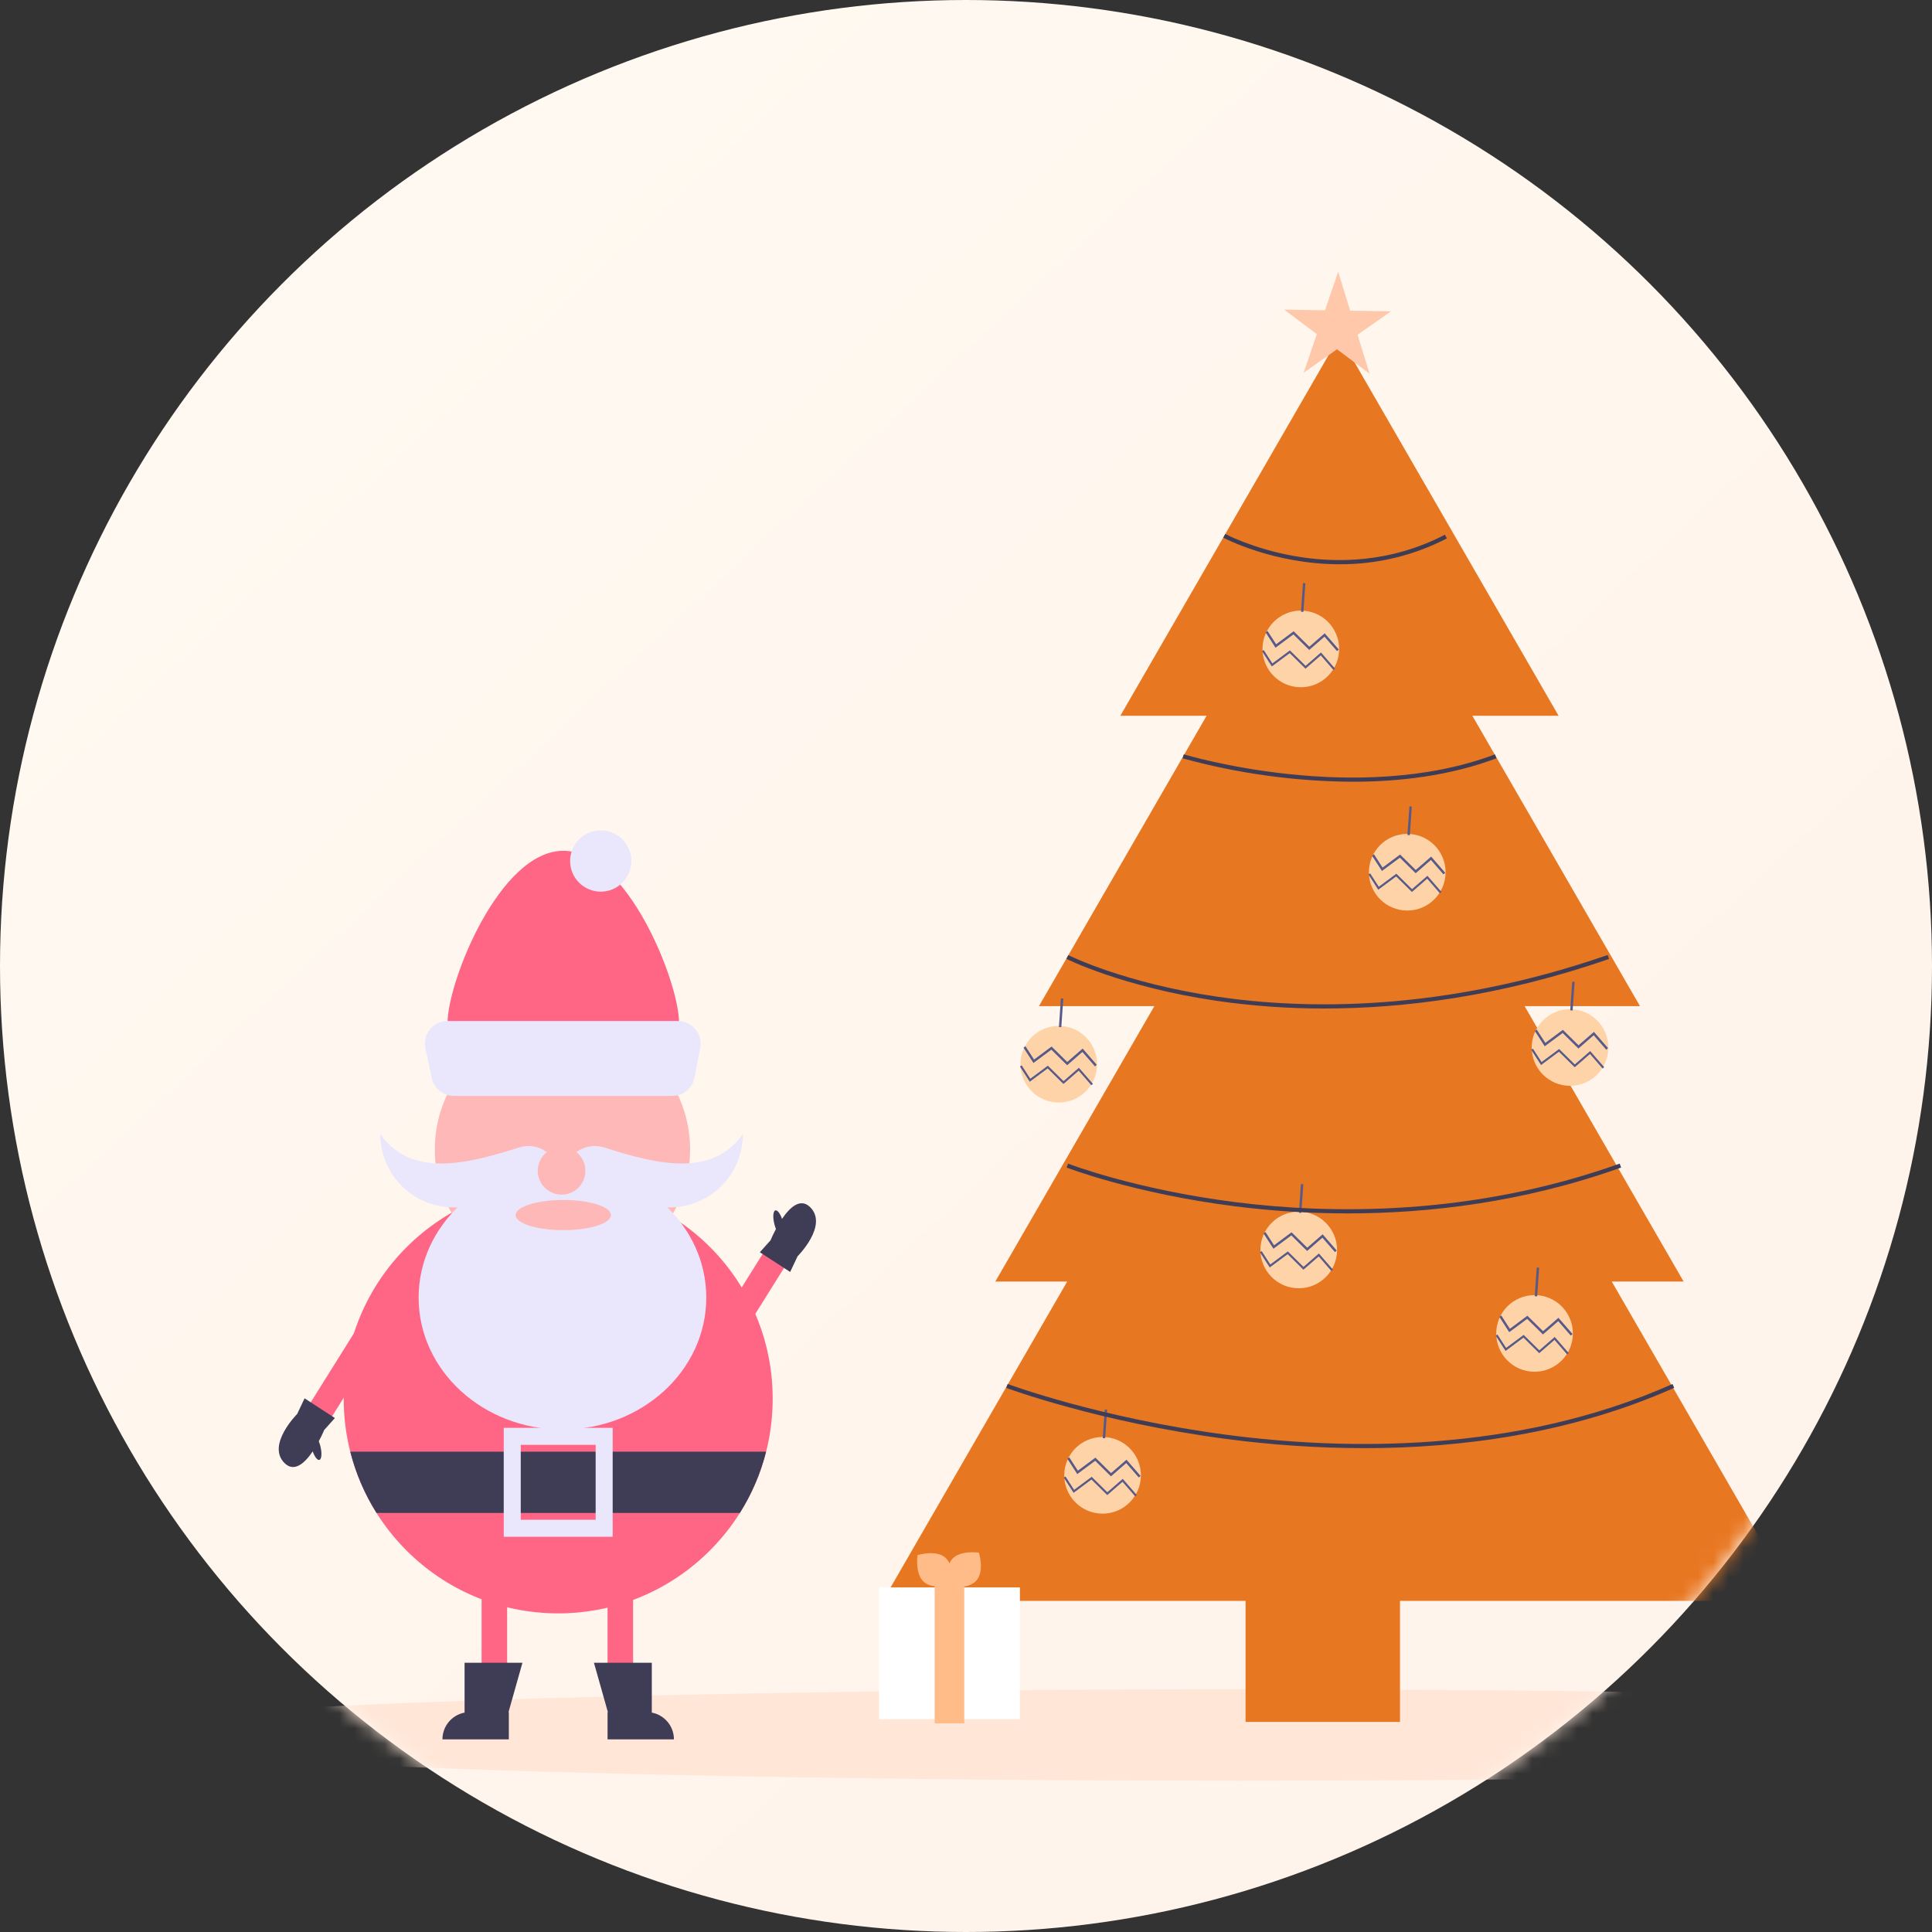 <?xml version="1.0" encoding="UTF-8"?>
<svg width="128px" height="128px" viewBox="0 0 128 128" version="1.1" xmlns="http://www.w3.org/2000/svg" xmlns:xlink="http://www.w3.org/1999/xlink">
    <rect x="0" y="0" width="128" height="128" fill="#333333" stroke="none"/>
    <title>Holiday</title>
    <defs>
        <linearGradient x1="34.785%" y1="6.51388665e-14%" x2="88.824%" y2="58.08%" id="linearGradient-1">
            <stop stop-color="#FFF9F1" offset="0%"></stop>
            <stop stop-color="#FFF4EB" offset="100%"></stop>
        </linearGradient>
        <circle id="path-2" cx="64" cy="64" r="64"></circle>
    </defs>
    <g id="Symbols" stroke="none" stroke-width="1" fill="none" fill-rule="evenodd">
        <g id="Earning/Holiday" transform="translate(-16, -26)">
            <g id="Holiday" transform="translate(16, 26)">
                <mask id="mask-3" fill="white">
                    <use xlink:href="#path-2"></use>
                </mask>
                <use id="Mask" fill="url(#linearGradient-1)" xlink:href="#path-2"></use>
                <g id="undraw_santa_visit_loux" mask="url(#mask-3)" fill-rule="nonzero">
                    <g transform="translate(5, 18)">
                        <ellipse id="Oval" fill="#FFE6D7" cx="77.056" cy="96.947" rx="77.056" ry="3.03"></ellipse>
                        <path d="M46.191,74.681 C46.191,82.528 39.83,88.89 31.982,88.89 C24.134,88.89 17.772,82.528 17.772,74.681 C17.772,66.833 24.134,60.471 31.982,60.471 C35.753,60.461 39.374,61.955 42.041,64.622 C44.708,67.289 46.201,70.909 46.191,74.681 Z" id="Path" fill="#FF6584"></path>
                        <path d="M39.989,49.757 C39.989,52.436 36.555,54.607 32.32,54.607 C28.085,54.607 24.651,52.436 24.651,49.757 C24.651,47.079 28.085,38.367 32.32,38.367 C36.555,38.367 39.989,47.079 39.989,49.757 Z" id="Path" fill="#FF6584"></path>
                        <circle id="Oval" fill="#FFB8B8" cx="32.264" cy="58.159" r="8.458"></circle>
                        <ellipse id="Oval" fill="#EAE6FC" cx="32.264" cy="67.97" rx="9.529" ry="8.74"></ellipse>
                        <path d="M39.369,61.993 L34.411,61.993 C33.287,61.993 32.377,61.083 32.377,59.959 L32.377,59.959 C32.377,59.309 32.687,58.699 33.212,58.316 C33.737,57.933 34.414,57.824 35.033,58.023 C38.697,59.203 42.192,59.966 44.218,57.144 L44.218,57.144 C44.218,58.43 43.707,59.664 42.798,60.573 C41.888,61.482 40.655,61.993 39.369,61.993 Z" id="Path" fill="#EAE6FC"></path>
                        <path d="M25.046,61.993 L30.004,61.993 C31.128,61.993 32.038,61.083 32.038,59.959 L32.038,59.959 C32.038,59.309 31.728,58.699 31.202,58.316 C30.677,57.933 30.001,57.824 29.382,58.023 C25.717,59.203 22.223,59.966 20.197,57.144 L20.197,57.144 C20.197,58.43 20.708,59.664 21.617,60.573 C22.527,61.482 23.76,61.993 25.046,61.993 L25.046,61.993 Z" id="Path" fill="#EAE6FC"></path>
                        <circle id="Oval" fill="#FFB8B8" cx="32.207" cy="59.569" r="1.579"></circle>
                        <path d="M39.539,54.607 L25.074,54.607 C24.367,54.607 23.755,54.113 23.606,53.422 L23.183,51.464 C23.088,51.02 23.198,50.556 23.483,50.203 C23.768,49.85 24.198,49.645 24.652,49.645 L39.917,49.645 C40.365,49.645 40.79,49.845 41.075,50.191 C41.361,50.536 41.477,50.991 41.392,51.431 L41.013,53.39 C40.877,54.096 40.258,54.607 39.539,54.607 L39.539,54.607 Z" id="Path" fill="#EAE6FC"></path>
                        <circle id="Oval" fill="#EAE6FC" cx="34.801" cy="39.044" r="2.03"></circle>
                        <ellipse id="Oval" fill="#FFB8B8" cx="32.32" cy="62.501" rx="3.158" ry="1"></ellipse>
                        <path d="M45.757,78.177 C45.395,79.613 44.808,80.983 44.018,82.236 L19.945,82.236 C19.156,80.983 18.569,79.613 18.206,78.177 L45.757,78.177 Z" id="Path" fill="#3F3D56"></path>
                        <path d="M35.591,83.815 L28.373,83.815 L28.373,76.598 L35.591,76.598 L35.591,83.815 Z M29.501,82.688 L34.463,82.688 L34.463,77.725 L29.501,77.725 L29.501,82.688 Z" id="Shape" fill="#EAE6FC"></path>
                        <rect id="Rectangle" fill="#FF6584" x="26.907" y="87.65" width="1.692" height="6.992"></rect>
                        <rect id="Rectangle" fill="#FF6584" x="35.252" y="87.65" width="1.692" height="6.992"></rect>
                        <polygon id="Rectangle" fill="#FF6584" transform="translate(44.909, 67.663) rotate(32.028) translate(-44.909, -67.663) " points="44.063 64.167 45.755 64.167 45.755 71.159 44.063 71.159"></polygon>
                        <path d="M38.184,95.464 L38.184,92.161 L34.35,92.161 L35.273,95.431 L35.252,95.431 L35.252,97.236 L39.65,97.236 L39.65,97.236 C39.65,96.37 39.035,95.626 38.184,95.464 Z" id="Path" fill="#3F3D56"></path>
                        <path d="M25.779,95.464 L25.779,92.161 L29.614,92.161 L28.691,95.431 L28.711,95.431 L28.711,97.236 L24.313,97.236 L24.313,97.236 C24.313,96.37 24.929,95.626 25.779,95.464 L25.779,95.464 Z" id="Path" fill="#3F3D56"></path>
                        <path d="M48.673,61.976 C48.024,61.337 47.325,61.995 46.812,62.754 C46.685,62.397 46.505,62.156 46.373,62.191 C46.215,62.231 46.187,62.647 46.309,63.119 C46.336,63.224 46.369,63.326 46.409,63.426 C46.185,63.844 46.049,64.174 46.049,64.174 L45.342,64.965 L47.351,66.27 L47.842,65.231 C47.842,65.231 49.896,63.18 48.673,61.976 Z" id="Path" fill="#3F3D56"></path>
                        <polygon id="Rectangle" fill="#FF6584" transform="translate(17.621, 73.25) rotate(-147.972) translate(-17.621, -73.25) " points="16.775 69.754 18.466 69.754 18.466 76.746 16.775 76.746"></polygon>
                        <path d="M13.856,78.937 C14.505,79.576 15.205,78.918 15.718,78.159 C15.845,78.516 16.025,78.757 16.157,78.723 C16.314,78.682 16.343,78.266 16.221,77.794 C16.194,77.69 16.161,77.587 16.12,77.487 C16.344,77.069 16.48,76.739 16.48,76.739 L17.188,75.948 L15.179,74.643 L14.687,75.682 C14.687,75.682 12.633,77.733 13.856,78.937 Z" id="Path" fill="#3F3D56"></path>
                        <polygon id="Path" fill="#E87722" points="113.997 88.062 101.784 66.908 106.546 66.908 96.009 48.658 103.653 48.658 92.547 29.421 98.261 29.421 83.743 4.276 69.226 29.421 74.94 29.421 63.834 48.658 71.478 48.658 60.941 66.908 65.703 66.908 53.49 88.062 77.522 88.062 77.522 96.081 87.753 96.081 87.753 88.062"></polygon>
                        <circle id="Oval" fill="#FFD3A8" cx="99.019" cy="51.401" r="2.539"></circle>
                        <polygon id="Path" fill="#575A89" points="97.342 51.32 96.684 50.302 96.817 50.216 97.383 51.092 98.544 50.229 99.581 51.252 100.602 50.365 101.537 51.441 101.418 51.545 100.586 50.589 99.575 51.469 98.529 50.438"></polygon>
                        <polygon id="Path" fill="#575A89" points="101.179 52.793 100.341 51.83 99.329 52.71 98.284 51.68 97.098 52.561 96.446 51.552 96.562 51.477 97.134 52.362 98.296 51.498 99.335 52.522 100.354 51.635 101.283 52.703"></polygon>
                        <polygon id="Rectangle" fill="#575A89" transform="translate(99.177, 47.992) rotate(-86.015) translate(-99.177, -47.992) " points="98.225 47.913 100.128 47.913 100.128 48.072 98.225 48.072"></polygon>
                        <circle id="Oval" fill="#FFD3A8" cx="65.145" cy="52.507" r="2.539"></circle>
                        <polygon id="Path" fill="#575A89" points="63.468 52.426 62.81 51.408 62.944 51.322 63.509 52.198 64.67 51.335 65.708 52.358 66.728 51.471 67.663 52.547 67.544 52.651 66.712 51.695 65.701 52.575 64.655 51.544"></polygon>
                        <polygon id="Path" fill="#575A89" points="67.305 53.899 66.467 52.936 65.455 53.816 64.41 52.786 63.224 53.667 62.572 52.658 62.689 52.583 63.26 53.468 64.422 52.604 65.461 53.628 66.48 52.741 67.409 53.809"></polygon>
                        <polygon id="Rectangle" fill="#575A89" transform="translate(65.302, 49.099) rotate(-86.015) translate(-65.302, -49.099) " points="64.35 49.019 66.254 49.019 66.254 49.178 64.35 49.178"></polygon>
                        <circle id="Oval" fill="#FFD3A8" cx="81.183" cy="24.993" r="2.539"></circle>
                        <polygon id="Path" fill="#575A89" points="79.506 24.913 78.848 23.894 78.982 23.808 79.547 24.684 80.708 23.822 81.746 24.845 82.766 23.957 83.702 25.033 83.582 25.137 82.751 24.181 81.739 25.061 80.693 24.03"></polygon>
                        <polygon id="Path" fill="#575A89" points="83.343 26.386 82.505 25.422 81.493 26.302 80.448 25.272 79.262 26.153 78.611 25.144 78.727 25.069 79.298 25.954 80.46 25.09 81.499 26.114 82.519 25.227 83.447 26.295"></polygon>
                        <polygon id="Rectangle" fill="#575A89" transform="translate(81.341, 21.585) rotate(-86.015) translate(-81.341, -21.585) " points="80.389 21.505 82.293 21.505 82.293 21.664 80.389 21.664"></polygon>
                        <circle id="Oval" fill="#FFD3A8" cx="96.668" cy="70.343" r="2.539"></circle>
                        <polygon id="Path" fill="#575A89" points="94.991 70.262 94.334 69.244 94.467 69.158 95.032 70.034 96.193 69.171 97.231 70.194 98.251 69.307 99.187 70.382 99.067 70.487 98.236 69.531 97.224 70.41 96.179 69.38"></polygon>
                        <polygon id="Path" fill="#575A89" points="98.828 71.735 97.99 70.771 96.978 71.652 95.933 70.621 94.747 71.503 94.096 70.493 94.212 70.418 94.783 71.303 95.946 70.44 96.984 71.463 98.004 70.576 98.933 71.644"></polygon>
                        <polygon id="Rectangle" fill="#575A89" transform="translate(96.826, 66.934) rotate(-86.015) translate(-96.826, -66.934) " points="95.874 66.855 97.778 66.855 97.778 67.014 95.874 67.014"></polygon>
                        <circle id="Oval" fill="#FFD3A8" cx="68.048" cy="79.744" r="2.539"></circle>
                        <polygon id="Path" fill="#575A89" points="66.371 79.664 65.714 78.645 65.847 78.559 66.412 79.435 67.573 78.573 68.611 79.596 69.631 78.709 70.567 79.784 70.447 79.888 69.616 78.932 68.604 79.812 67.559 78.781"></polygon>
                        <polygon id="Path" fill="#575A89" points="70.208 81.137 69.37 80.173 68.358 81.053 67.313 80.023 66.127 80.904 65.476 79.895 65.592 79.82 66.163 80.705 67.326 79.841 68.364 80.865 69.384 79.978 70.313 81.046"></polygon>
                        <polygon id="Rectangle" fill="#575A89" transform="translate(68.206, 76.336) rotate(-86.015) translate(-68.206, -76.336) " points="67.254 76.257 69.158 76.257 69.158 76.416 67.254 76.416"></polygon>
                        <circle id="Oval" fill="#FFD3A8" cx="88.234" cy="39.787" r="2.539"></circle>
                        <polygon id="Path" fill="#575A89" points="86.557 39.706 85.9 38.688 86.033 38.602 86.599 39.478 87.759 38.615 88.797 39.639 89.817 38.751 90.753 39.827 90.633 39.931 89.802 38.975 88.79 39.855 87.745 38.824"></polygon>
                        <polygon id="Path" fill="#575A89" points="90.395 41.18 89.556 40.216 88.544 41.096 87.499 40.066 86.313 40.947 85.662 39.938 85.778 39.863 86.349 40.748 87.512 39.884 88.55 40.908 89.57 40.021 90.499 41.089"></polygon>
                        <polygon id="Rectangle" fill="#575A89" transform="translate(88.392, 36.379) rotate(-86.015) translate(-88.392, -36.379) " points="87.44 36.299 89.344 36.299 89.344 36.458 87.44 36.458"></polygon>
                        <circle id="Oval" fill="#FFD3A8" cx="81.045" cy="64.812" r="2.539"></circle>
                        <polygon id="Path" fill="#575A89" points="79.368 64.732 78.71 63.713 78.844 63.627 79.409 64.503 80.57 63.641 81.608 64.664 82.628 63.776 83.563 64.852 83.444 64.956 82.612 64 81.601 64.88 80.555 63.849"></polygon>
                        <polygon id="Path" fill="#575A89" points="83.205 66.205 82.367 65.241 81.355 66.121 80.31 65.091 79.124 65.972 78.472 64.963 78.589 64.888 79.16 65.773 80.322 64.909 81.361 65.933 82.38 65.046 83.309 66.114"></polygon>
                        <polygon id="Rectangle" fill="#575A89" transform="translate(81.203, 61.404) rotate(-86.015) translate(-81.203, -61.404) " points="80.251 61.324 82.155 61.324 82.155 61.483 80.251 61.483"></polygon>
                        <polygon id="Path" fill="#FFC8AA" points="85.741 6.763 83.579 5.141 81.368 6.696 82.243 4.138 80.081 2.516 82.783 2.558 83.658 0 84.454 2.583 87.156 2.625 84.945 4.18"></polygon>
                        <path d="M83.751,19.383 C79.364,19.383 76.093,17.645 76.044,17.619 L76.176,17.376 C76.248,17.415 83.419,21.218 90.731,17.426 L90.858,17.672 C88.662,18.808 86.223,19.395 83.751,19.383 L83.751,19.383 Z" id="Path" fill="#3F3D56"></path>
                        <path d="M84.63,33.792 C80.817,33.772 77.024,33.251 73.348,32.241 L73.429,31.977 C73.543,32.012 84.918,35.422 94.047,31.98 L94.145,32.238 C91.055,33.403 87.712,33.792 84.63,33.792 Z" id="Path" fill="#3F3D56"></path>
                        <path d="M82.738,48.816 C80.357,48.82 77.979,48.651 75.623,48.31 C69.376,47.393 65.688,45.544 65.651,45.525 L65.776,45.278 C65.813,45.297 69.47,47.129 75.676,48.038 C81.404,48.877 90.535,49.077 101.512,45.271 L101.603,45.532 C94.372,48.039 87.936,48.816 82.738,48.816 Z" id="Path" fill="#3F3D56"></path>
                        <path d="M84.294,62.391 C81.803,62.391 79.314,62.234 76.842,61.923 C70.134,61.077 65.707,59.37 65.663,59.352 L65.764,59.095 C65.808,59.112 70.209,60.808 76.886,61.65 C83.044,62.426 92.454,62.612 102.309,59.093 L102.402,59.354 C95.908,61.673 89.608,62.391 84.294,62.391 Z" id="Path" fill="#3F3D56"></path>
                        <path d="M85.374,77.944 C82.306,77.938 79.242,77.733 76.201,77.328 C67.767,76.216 61.723,73.973 61.663,73.951 L61.76,73.692 C61.82,73.714 67.84,75.947 76.244,77.055 C83.993,78.077 95.413,78.323 105.809,73.695 L105.921,73.947 C99.069,76.998 91.777,77.944 85.374,77.944 Z" id="Path" fill="#3F3D56"></path>
                        <rect id="Rectangle" fill="#6C63FF" x="114.809" y="84" width="12.622" height="11.802"></rect>
                        <rect id="Rectangle" fill="#3F3D56" x="119.794" y="83.685" width="2.651" height="12.496"></rect>
                        <path d="M120.74,81.321 C121.586,82.048 121.327,83.738 121.327,83.738 C121.327,83.738 119.695,84.251 118.849,83.524 C118.003,82.798 118.262,81.107 118.262,81.107 C118.262,81.107 119.893,80.595 120.74,81.321 Z" id="Path" fill="#3F3D56"></path>
                        <path d="M123.55,83.365 C122.826,84.213 121.135,83.959 121.135,83.959 C121.135,83.959 120.617,82.329 121.341,81.481 C122.064,80.632 123.756,80.886 123.756,80.886 C123.756,80.886 124.273,82.516 123.55,83.365 Z" id="Path" fill="#3F3D56"></path>
                        <rect id="Rectangle" fill="#FFFFFF" x="53.235" y="87.17" width="9.337" height="8.73"></rect>
                        <path d="M59.854,84.867 C59.854,84.867 60.237,86.072 59.701,86.7 C59.497,86.94 59.188,87.061 58.885,87.118 L58.884,96.181 L56.924,96.181 L56.924,87.093 C56.67,87.064 56.419,86.985 56.224,86.818 C55.598,86.281 55.79,85.03 55.79,85.03 C55.79,85.03 56.997,84.651 57.623,85.189 C57.746,85.295 57.838,85.428 57.906,85.575 C57.944,85.479 57.998,85.388 58.067,85.307 C58.603,84.679 59.854,84.867 59.854,84.867 Z" id="Combined-Shape" fill="#FFBC89"></path>
                    </g>
                </g>
            </g>
        </g>
    </g>
</svg>